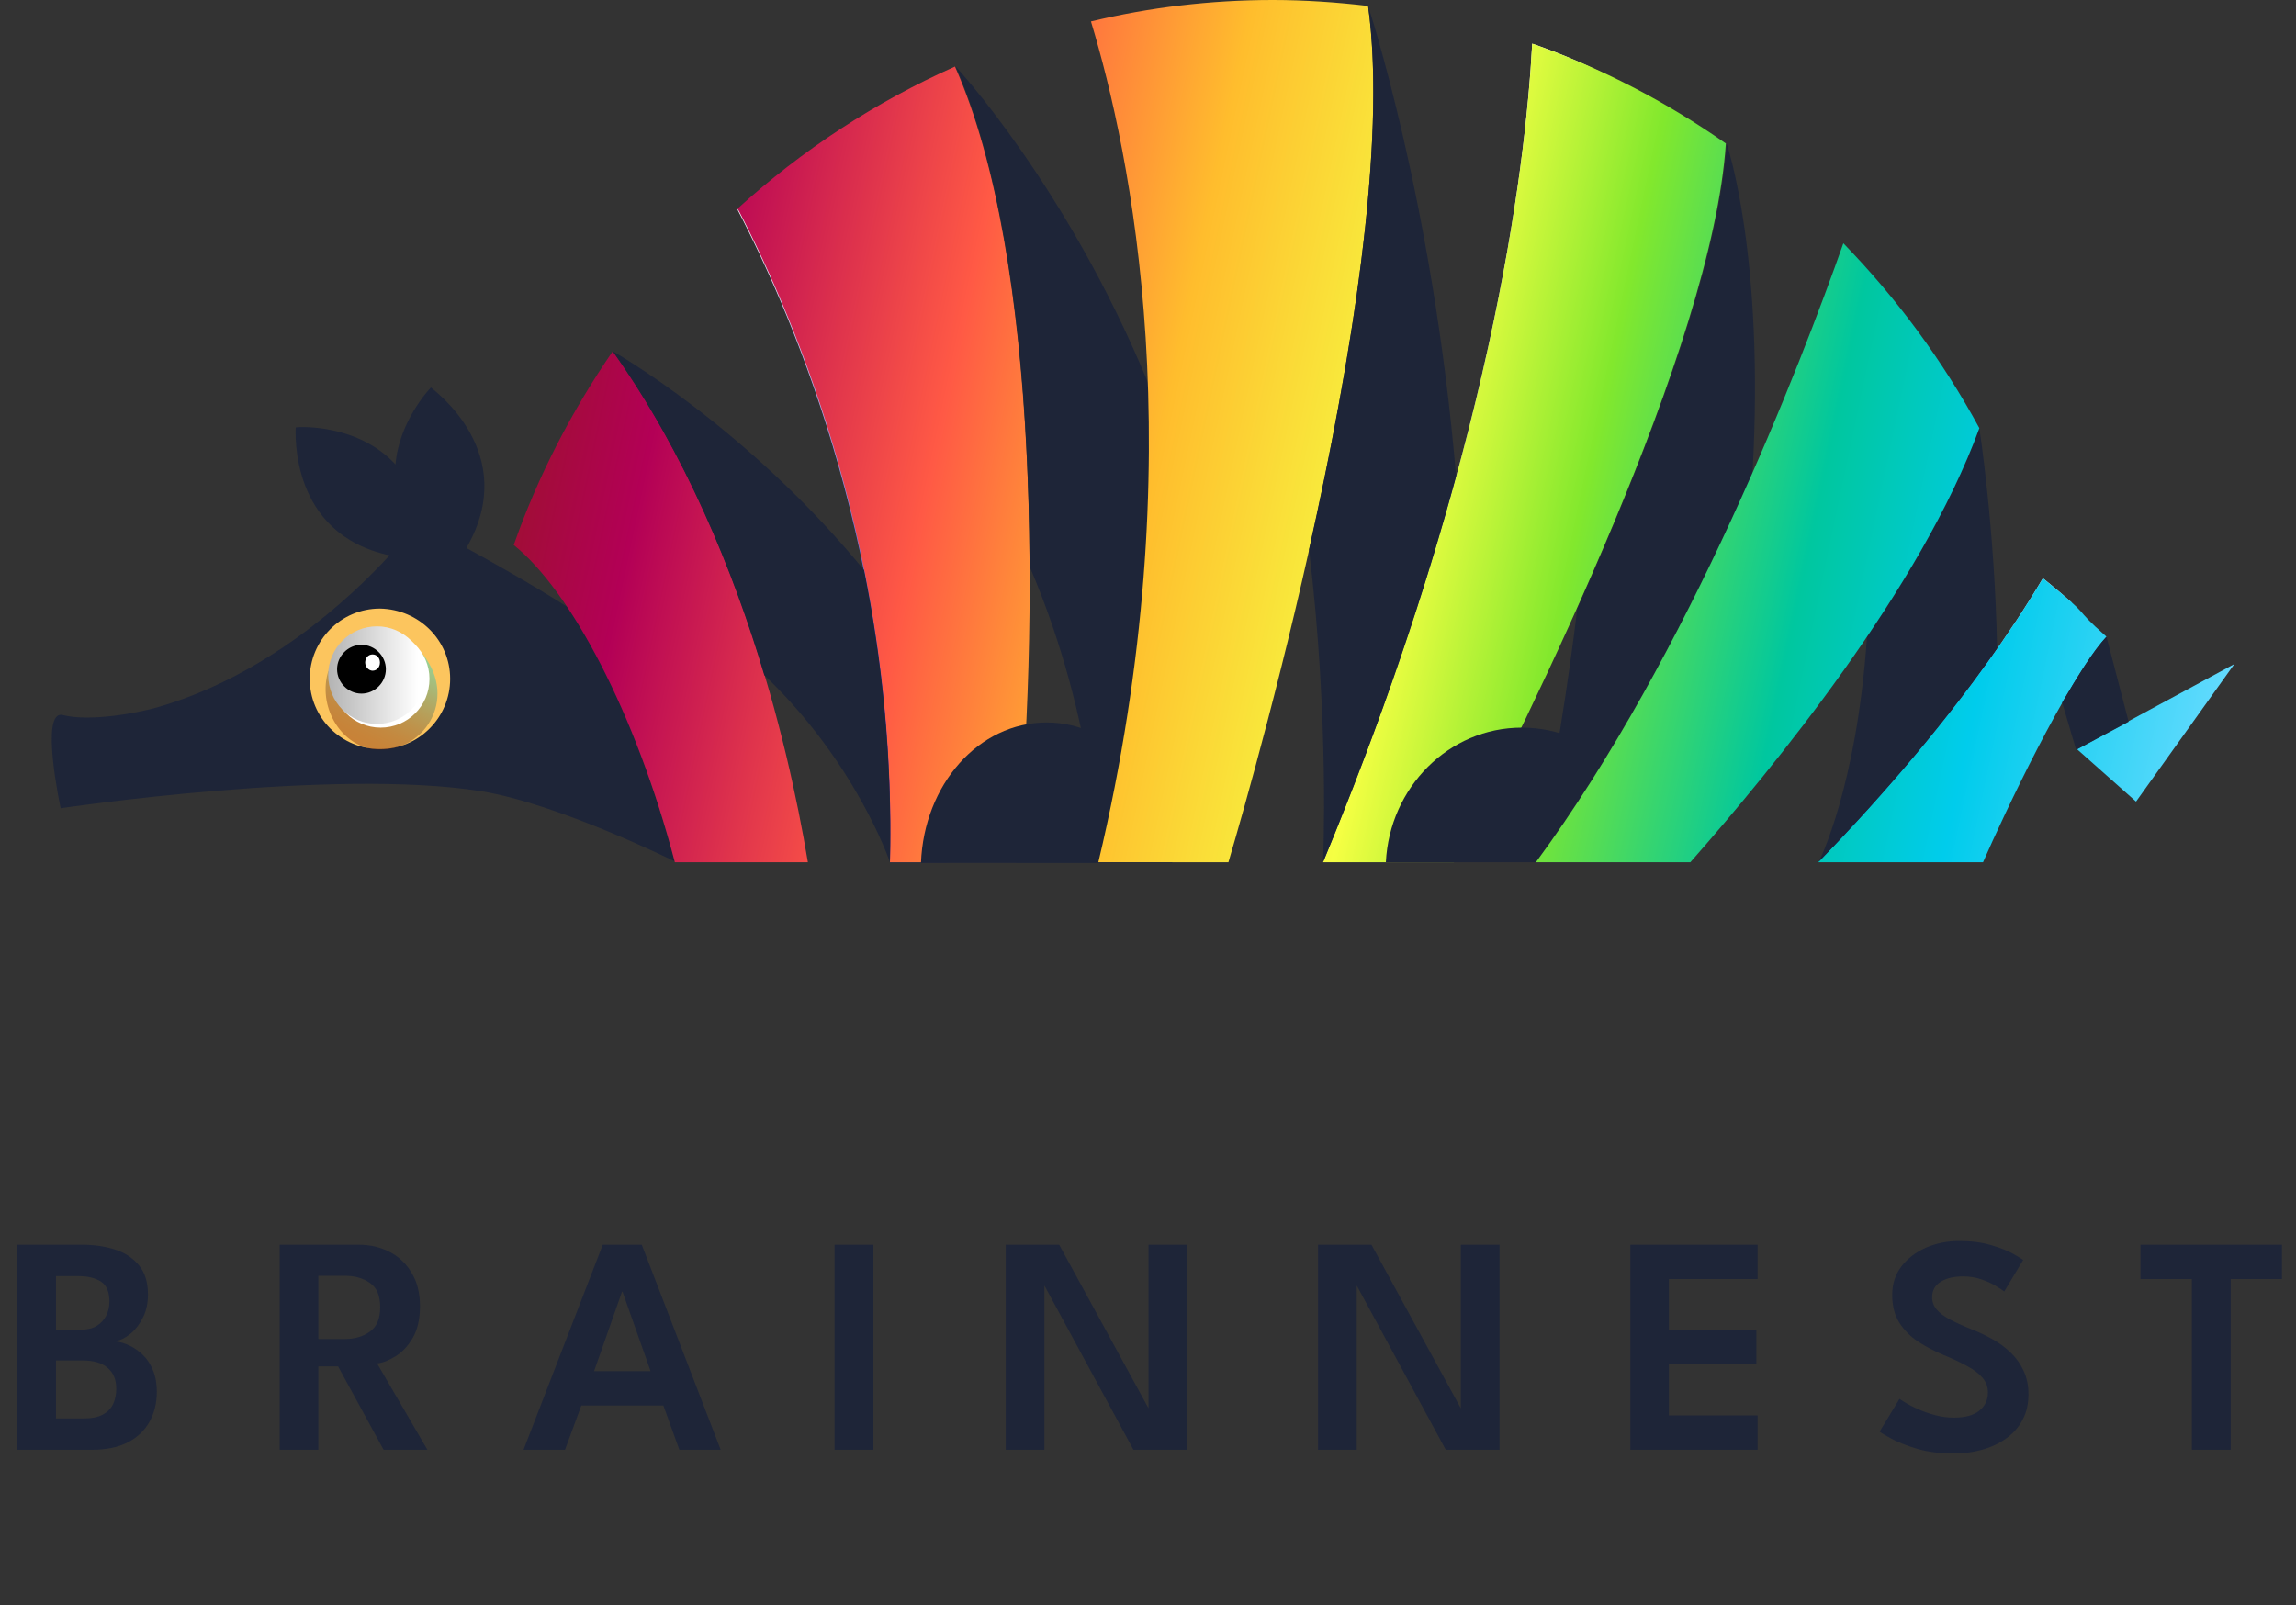 <svg width="133" height="93" viewBox="0 0 133 93" fill="none" xmlns="http://www.w3.org/2000/svg">
<rect x="0" y="0" width="133" height="93" fill="#333333" stroke="none"/>
<path d="M0.993 72.12H4.773C5.439 72.12 6.06 72.21 6.636 72.39C7.212 72.57 7.677 72.87 8.031 73.29C8.391 73.71 8.571 74.283 8.571 75.009C8.571 75.495 8.478 75.93 8.292 76.314C8.106 76.698 7.869 77.013 7.581 77.259C7.293 77.499 6.99 77.652 6.672 77.718C6.942 77.748 7.218 77.829 7.5 77.961C7.782 78.093 8.043 78.276 8.283 78.51C8.523 78.744 8.715 79.038 8.859 79.392C9.009 79.746 9.084 80.16 9.084 80.634C9.084 81.294 8.94 81.879 8.652 82.389C8.37 82.893 7.95 83.289 7.392 83.577C6.84 83.859 6.153 84 5.331 84H0.993V72.12ZM3.243 82.182H4.872C5.328 82.182 5.691 82.107 5.961 81.957C6.237 81.807 6.435 81.603 6.555 81.345C6.675 81.087 6.735 80.793 6.735 80.463C6.735 79.935 6.567 79.53 6.231 79.248C5.895 78.966 5.418 78.825 4.8 78.825H3.243V82.182ZM3.243 77.043H4.674C5.046 77.043 5.352 76.971 5.592 76.827C5.838 76.677 6.024 76.479 6.15 76.233C6.276 75.981 6.339 75.708 6.339 75.414C6.339 74.85 6.174 74.463 5.844 74.253C5.52 74.043 5.079 73.938 4.521 73.938H3.243V77.043ZM16.2 72.12H20.772C21.444 72.12 22.047 72.261 22.581 72.543C23.115 72.819 23.538 73.224 23.85 73.758C24.168 74.286 24.327 74.925 24.327 75.675C24.327 76.419 24.189 77.031 23.913 77.511C23.637 77.985 23.304 78.342 22.914 78.582C22.53 78.822 22.173 78.96 21.843 78.996L24.759 84H22.221L19.584 79.167H18.441V84H16.2V72.12ZM18.441 77.583H19.971C20.541 77.583 21.024 77.442 21.42 77.16C21.822 76.878 22.023 76.404 22.023 75.738C22.023 75.072 21.825 74.604 21.429 74.334C21.033 74.058 20.553 73.92 19.989 73.92H18.441V77.583ZM34.916 72.12H37.175L41.747 84H39.353L38.426 81.435H33.674L32.729 84H30.326L34.916 72.12ZM34.412 79.446H37.688L36.059 74.838H36.032L34.412 79.446ZM48.343 72.12H50.593V84H48.343V72.12ZM60.346 74.199L60.499 74.226V84H58.258V72.12H61.354L66.682 81.876L66.529 81.912V72.12H68.77V84H65.656L60.346 74.199ZM78.438 74.199L78.591 74.226V84H76.35V72.12H79.445L84.773 81.876L84.621 81.912V72.12H86.862V84H83.748L78.438 74.199ZM94.441 72.12H101.812V74.109H96.673V77.079H101.74V79.005H96.673V82.011H101.812V84H94.441V72.12ZM113.489 71.904C114.203 71.904 114.824 71.985 115.352 72.147C115.886 72.303 116.309 72.471 116.621 72.651C116.939 72.831 117.131 72.948 117.197 73.002L116.099 74.829C116.003 74.751 115.838 74.643 115.604 74.505C115.376 74.361 115.1 74.235 114.776 74.127C114.452 74.013 114.101 73.956 113.723 73.956C113.177 73.956 112.739 74.061 112.409 74.271C112.085 74.475 111.923 74.772 111.923 75.162C111.923 75.426 112.01 75.663 112.184 75.873C112.358 76.077 112.613 76.269 112.949 76.449C113.291 76.629 113.708 76.818 114.2 77.016C114.632 77.184 115.043 77.379 115.433 77.601C115.829 77.823 116.18 78.084 116.486 78.384C116.798 78.684 117.044 79.032 117.224 79.428C117.41 79.824 117.503 80.277 117.503 80.787C117.503 81.357 117.386 81.855 117.152 82.281C116.924 82.707 116.606 83.064 116.198 83.352C115.796 83.64 115.334 83.856 114.812 84C114.29 84.144 113.741 84.216 113.165 84.216C112.385 84.216 111.683 84.126 111.059 83.946C110.441 83.76 109.94 83.562 109.556 83.352C109.172 83.142 108.947 83.007 108.881 82.947L110.033 81.048C110.105 81.102 110.24 81.189 110.438 81.309C110.642 81.429 110.888 81.552 111.176 81.678C111.47 81.804 111.788 81.912 112.13 82.002C112.478 82.092 112.832 82.137 113.192 82.137C113.84 82.137 114.329 82.002 114.659 81.732C114.989 81.462 115.154 81.111 115.154 80.679C115.154 80.355 115.049 80.07 114.839 79.824C114.629 79.578 114.332 79.353 113.948 79.149C113.57 78.939 113.117 78.726 112.589 78.51C112.061 78.288 111.569 78.03 111.113 77.736C110.663 77.436 110.3 77.07 110.024 76.638C109.748 76.2 109.61 75.663 109.61 75.027C109.61 74.397 109.787 73.848 110.141 73.38C110.501 72.912 110.975 72.549 111.563 72.291C112.157 72.033 112.799 71.904 113.489 71.904ZM126.969 74.109H123.99V72.12H132.189V74.109H129.219V84H126.969V74.109Z" fill="#1E2538"/>
<g clip-path="url(#clip0_1012_2517)">
<path d="M27.018 31.748C30.187 26.264 25.135 22.622 24.963 22.451C24.835 22.579 23.122 24.422 22.908 26.907C20.725 24.55 17.343 24.721 17.128 24.764C17.128 25.021 16.743 30.934 22.566 32.176C20.211 34.747 15.373 39.203 9.037 41.003C7.795 41.345 5.183 41.817 3.642 41.431C2.272 41.088 3.514 46.83 3.514 46.83C3.514 46.83 19.312 44.473 27.875 45.844C32.37 46.572 39.092 49.914 39.092 49.914C37.508 43.916 35.239 38.689 32.884 35.176C30.786 33.847 28.645 32.648 27.018 31.748Z" fill="#1E2538"/>
<path d="M26.076 39.332C26.076 41.56 24.278 43.402 22.009 43.402C19.783 43.402 17.942 41.602 17.942 39.332C17.942 37.104 19.74 35.261 22.009 35.261C24.278 35.304 26.076 37.104 26.076 39.332Z" fill="#FCC55E"/>
<path d="M120.01 34.919C119.539 34.49 118.982 34.019 118.34 33.505C114.401 40.146 108.75 46.444 105.325 49.957C105.325 49.957 114.786 42.631 120.01 34.919Z" fill="url(#paint0_linear_1012_2517)"/>
<path d="M88.756 2.528C88.37 9.812 86.358 26.435 76.639 49.957C76.639 49.957 92.823 19.966 92.78 4.199C91.453 3.556 90.126 2.999 88.756 2.528Z" fill="url(#paint1_linear_1012_2517)"/>
<path d="M51.551 49.957H54.847C57.544 24.807 42.688 12.082 42.688 12.082C46.199 18.809 51.936 32.562 51.551 49.957Z" fill="url(#paint2_linear_1012_2517)"/>
<path opacity="0.42" d="M24.492 37.918C24.321 37.661 23.465 37.061 23.251 36.889C21.367 36.932 20.211 37.189 19.012 38.903C18.413 40.874 19.654 43.102 21.581 43.402C24.492 43.788 26.59 40.531 24.492 37.918Z" fill="url(#paint3_linear_1012_2517)"/>
<path d="M24.878 39.332C24.878 40.917 23.593 42.159 22.052 42.159C20.468 42.159 19.226 40.874 19.226 39.332C19.226 37.746 20.511 36.504 22.052 36.504C23.593 36.504 24.878 37.789 24.878 39.332Z" fill="white"/>
<path d="M24.664 39.117C24.664 40.703 23.379 41.945 21.838 41.945C20.254 41.945 19.012 40.66 19.012 39.117C19.012 37.532 20.297 36.29 21.838 36.29C23.379 36.29 24.664 37.575 24.664 39.117Z" fill="url(#paint4_linear_1012_2517)"/>
<path d="M22.352 38.775C22.352 39.546 21.71 40.188 20.939 40.188C20.168 40.188 19.526 39.546 19.526 38.775C19.526 38.003 20.168 37.361 20.939 37.361C21.71 37.361 22.352 38.003 22.352 38.775Z" fill="black"/>
<path d="M22.009 38.389C22.009 38.646 21.838 38.86 21.581 38.86C21.367 38.86 21.153 38.646 21.153 38.389C21.153 38.132 21.324 37.918 21.581 37.918C21.838 37.918 22.009 38.132 22.009 38.389Z" fill="white"/>
<path d="M88.756 2.528C88.37 9.812 86.358 26.435 76.639 49.957H84.217C88.584 41.56 99.202 20.094 99.973 8.312C96.548 5.913 92.78 3.942 88.756 2.528Z" fill="url(#paint5_linear_1012_2517)"/>
<path d="M118.34 33.505C114.401 40.146 108.75 46.444 105.325 49.957H114.872C116.071 47.215 119.71 39.46 122.022 36.889C119.838 34.961 121.465 36.032 118.34 33.505Z" fill="url(#paint6_linear_1012_2517)"/>
<path d="M114.658 24.807C113.202 28.792 110.805 32.991 108.15 36.889C107.551 45.63 105.367 49.914 105.367 49.914C108.065 47.129 112.175 42.631 115.685 37.575C115.557 30.591 114.658 24.807 114.658 24.807Z" fill="#1E2538"/>
<path d="M42.731 12.082C46.242 18.809 51.979 32.562 51.551 49.957H58.872C60.199 36.375 60.285 15.039 55.318 3.856C50.694 5.913 46.456 8.698 42.731 12.082Z" fill="url(#paint7_linear_1012_2517)"/>
<path d="M66.493 22.151C61.783 10.754 55.361 3.856 55.361 3.856C58.486 10.968 59.6 22.108 59.642 32.819C63.581 42.031 63.624 49.957 63.624 49.957C66.15 39.332 66.749 29.949 66.493 22.151Z" fill="#1E2538"/>
<path d="M29.759 31.577C33.055 34.233 36.823 41.303 39.092 49.957H46.798C45.599 42.759 42.603 30.334 35.495 20.351C33.141 23.779 31.171 27.549 29.759 31.577Z" fill="url(#paint8_linear_1012_2517)"/>
<path d="M50.052 33.033C43.245 24.721 35.495 20.351 35.495 20.351C39.691 26.264 42.474 33.076 44.272 39.117C49.624 44.216 51.551 49.957 51.551 49.957C51.679 43.83 51.08 38.132 50.052 33.033Z" fill="#1E2538"/>
<path d="M123.734 46.444L120.309 43.402L129.429 38.475L123.734 46.444Z" fill="url(#paint9_linear_1012_2517)"/>
<path d="M122.022 36.889C121.251 37.703 120.395 39.117 119.453 40.703L120.266 43.445L123.306 41.817L122.022 36.889Z" fill="#1E2538"/>
<path d="M67.905 50C67.734 45.458 64.523 41.859 60.627 41.859C56.688 41.859 53.52 45.458 53.349 50H67.905Z" fill="#1E2538"/>
<path d="M79.251 0.343C77.453 0.129 75.569 0 73.728 0C70.089 0 66.578 0.428 63.196 1.242C65.465 8.74 69.233 26.392 63.624 49.957H71.159C72.915 44.002 81.221 14.696 79.251 0.343Z" fill="url(#paint10_linear_1012_2517)"/>
<path d="M84.346 27.592C83.019 11.739 79.251 0.343 79.251 0.343C80.364 8.398 78.224 21.165 75.826 31.834C77.025 41.731 76.639 49.957 76.639 49.957C80.107 41.602 82.591 34.105 84.346 27.592Z" fill="#1E2538"/>
<path d="M101.514 27.464C102.242 14.739 100.016 8.312 100.016 8.312C99.545 15.424 95.477 26.093 91.367 35.261C90.853 39.546 90.083 44.387 89.013 49.786H89.098C94.107 42.931 98.346 34.619 101.514 27.464Z" fill="#1E2538"/>
<path d="M96.034 49.957C95.863 45.63 92.395 42.159 88.156 42.159C83.918 42.159 80.493 45.63 80.279 49.957H96.034Z" fill="#1E2538"/>
<path d="M106.78 14.096C104.297 21.122 97.875 37.875 88.97 49.957H97.918C102.713 44.516 111.276 34.062 114.658 24.807C112.517 20.866 109.863 17.267 106.78 14.096Z" fill="url(#paint11_linear_1012_2517)"/>
</g>
<defs>
<linearGradient id="paint0_linear_1012_2517" x1="107.08" y1="50.697" x2="121.533" y2="29.334" gradientUnits="userSpaceOnUse">
<stop offset="0.121" stop-color="#0006C0"/>
<stop offset="0.834" stop-color="white"/>
</linearGradient>
<linearGradient id="paint1_linear_1012_2517" x1="73.64" y1="45.267" x2="92.149" y2="6.817" gradientUnits="userSpaceOnUse">
<stop offset="0.121" stop-color="#0006C0"/>
<stop offset="0.993" stop-color="white"/>
</linearGradient>
<linearGradient id="paint2_linear_1012_2517" x1="47.742" y1="52.956" x2="49.822" y2="11.149" gradientUnits="userSpaceOnUse">
<stop offset="0.121" stop-color="#0006C0"/>
<stop offset="0.993" stop-color="white"/>
</linearGradient>
<linearGradient id="paint3_linear_1012_2517" x1="23.956" y1="36.488" x2="20.478" y2="43.167" gradientUnits="userSpaceOnUse">
<stop offset="0.091" stop-color="#00FFFF"/>
<stop offset="0.099" stop-color="#02FCFB"/>
<stop offset="0.247" stop-color="#23C4BA"/>
<stop offset="0.393" stop-color="#409381"/>
<stop offset="0.532" stop-color="#576C53"/>
<stop offset="0.665" stop-color="#694D2F"/>
<stop offset="0.788" stop-color="#763715"/>
<stop offset="0.9" stop-color="#7E2A05"/>
<stop offset="0.988" stop-color="#812500"/>
</linearGradient>
<linearGradient id="paint4_linear_1012_2517" x1="18.985" y1="39.129" x2="24.665" y2="39.129" gradientUnits="userSpaceOnUse">
<stop stop-color="#B3B3B3"/>
<stop offset="0.921" stop-color="white"/>
</linearGradient>
<linearGradient id="paint5_linear_1012_2517" x1="21.496" y1="13.35" x2="135.389" y2="37.309" gradientUnits="userSpaceOnUse">
<stop stop-color="#812500"/>
<stop offset="0.158" stop-color="#B30056"/>
<stop offset="0.297" stop-color="#FF5945"/>
<stop offset="0.406" stop-color="#FFBD2D"/>
<stop offset="0.533" stop-color="#F5FF43"/>
<stop offset="0.618" stop-color="#82E82D"/>
<stop offset="0.733" stop-color="#00C79F"/>
<stop offset="0.83" stop-color="#00CCEC"/>
<stop offset="0.958" stop-color="#69DBFF"/>
</linearGradient>
<linearGradient id="paint6_linear_1012_2517" x1="19.615" y1="22.297" x2="133.506" y2="46.257" gradientUnits="userSpaceOnUse">
<stop stop-color="#812500"/>
<stop offset="0.158" stop-color="#B30056"/>
<stop offset="0.297" stop-color="#FF5945"/>
<stop offset="0.406" stop-color="#FFBD2D"/>
<stop offset="0.533" stop-color="#F5FF43"/>
<stop offset="0.618" stop-color="#82E82D"/>
<stop offset="0.733" stop-color="#00C79F"/>
<stop offset="0.83" stop-color="#00CCEC"/>
<stop offset="0.958" stop-color="#69DBFF"/>
</linearGradient>
<linearGradient id="paint7_linear_1012_2517" x1="20.123" y1="19.881" x2="134.014" y2="43.841" gradientUnits="userSpaceOnUse">
<stop stop-color="#812500"/>
<stop offset="0.158" stop-color="#B30056"/>
<stop offset="0.297" stop-color="#FF5945"/>
<stop offset="0.406" stop-color="#FFBD2D"/>
<stop offset="0.533" stop-color="#F5FF43"/>
<stop offset="0.618" stop-color="#82E82D"/>
<stop offset="0.733" stop-color="#00C79F"/>
<stop offset="0.83" stop-color="#00CCEC"/>
<stop offset="0.958" stop-color="#69DBFF"/>
</linearGradient>
<linearGradient id="paint8_linear_1012_2517" x1="17.776" y1="31.04" x2="131.666" y2="54.999" gradientUnits="userSpaceOnUse">
<stop stop-color="#812500"/>
<stop offset="0.158" stop-color="#B30056"/>
<stop offset="0.297" stop-color="#FF5945"/>
<stop offset="0.406" stop-color="#FFBD2D"/>
<stop offset="0.533" stop-color="#F5FF43"/>
<stop offset="0.618" stop-color="#82E82D"/>
<stop offset="0.733" stop-color="#00C79F"/>
<stop offset="0.83" stop-color="#00CCEC"/>
<stop offset="0.958" stop-color="#69DBFF"/>
</linearGradient>
<linearGradient id="paint9_linear_1012_2517" x1="20.095" y1="20.006" x2="133.988" y2="43.966" gradientUnits="userSpaceOnUse">
<stop stop-color="#812500"/>
<stop offset="0.158" stop-color="#B30056"/>
<stop offset="0.297" stop-color="#FF5945"/>
<stop offset="0.406" stop-color="#FFBD2D"/>
<stop offset="0.533" stop-color="#F5FF43"/>
<stop offset="0.618" stop-color="#82E82D"/>
<stop offset="0.733" stop-color="#00C79F"/>
<stop offset="0.83" stop-color="#00CCEC"/>
<stop offset="0.958" stop-color="#69DBFF"/>
</linearGradient>
<linearGradient id="paint10_linear_1012_2517" x1="21.24" y1="14.567" x2="135.132" y2="38.527" gradientUnits="userSpaceOnUse">
<stop stop-color="#812500"/>
<stop offset="0.158" stop-color="#B30056"/>
<stop offset="0.297" stop-color="#FF5945"/>
<stop offset="0.406" stop-color="#FFBD2D"/>
<stop offset="0.533" stop-color="#F5FF43"/>
<stop offset="0.618" stop-color="#82E82D"/>
<stop offset="0.733" stop-color="#00C79F"/>
<stop offset="0.83" stop-color="#00CCEC"/>
<stop offset="0.958" stop-color="#69DBFF"/>
</linearGradient>
<linearGradient id="paint11_linear_1012_2517" x1="20.98" y1="15.814" x2="134.869" y2="39.773" gradientUnits="userSpaceOnUse">
<stop stop-color="#812500"/>
<stop offset="0.158" stop-color="#B30056"/>
<stop offset="0.297" stop-color="#FF5945"/>
<stop offset="0.406" stop-color="#FFBD2D"/>
<stop offset="0.533" stop-color="#F5FF43"/>
<stop offset="0.618" stop-color="#82E82D"/>
<stop offset="0.733" stop-color="#00C79F"/>
<stop offset="0.83" stop-color="#00CCEC"/>
<stop offset="0.958" stop-color="#69DBFF"/>
</linearGradient>
<clipPath id="clip0_1012_2517">
<rect width="126.429" height="50" fill="white" transform="translate(3)"/>
</clipPath>
</defs>
</svg>
